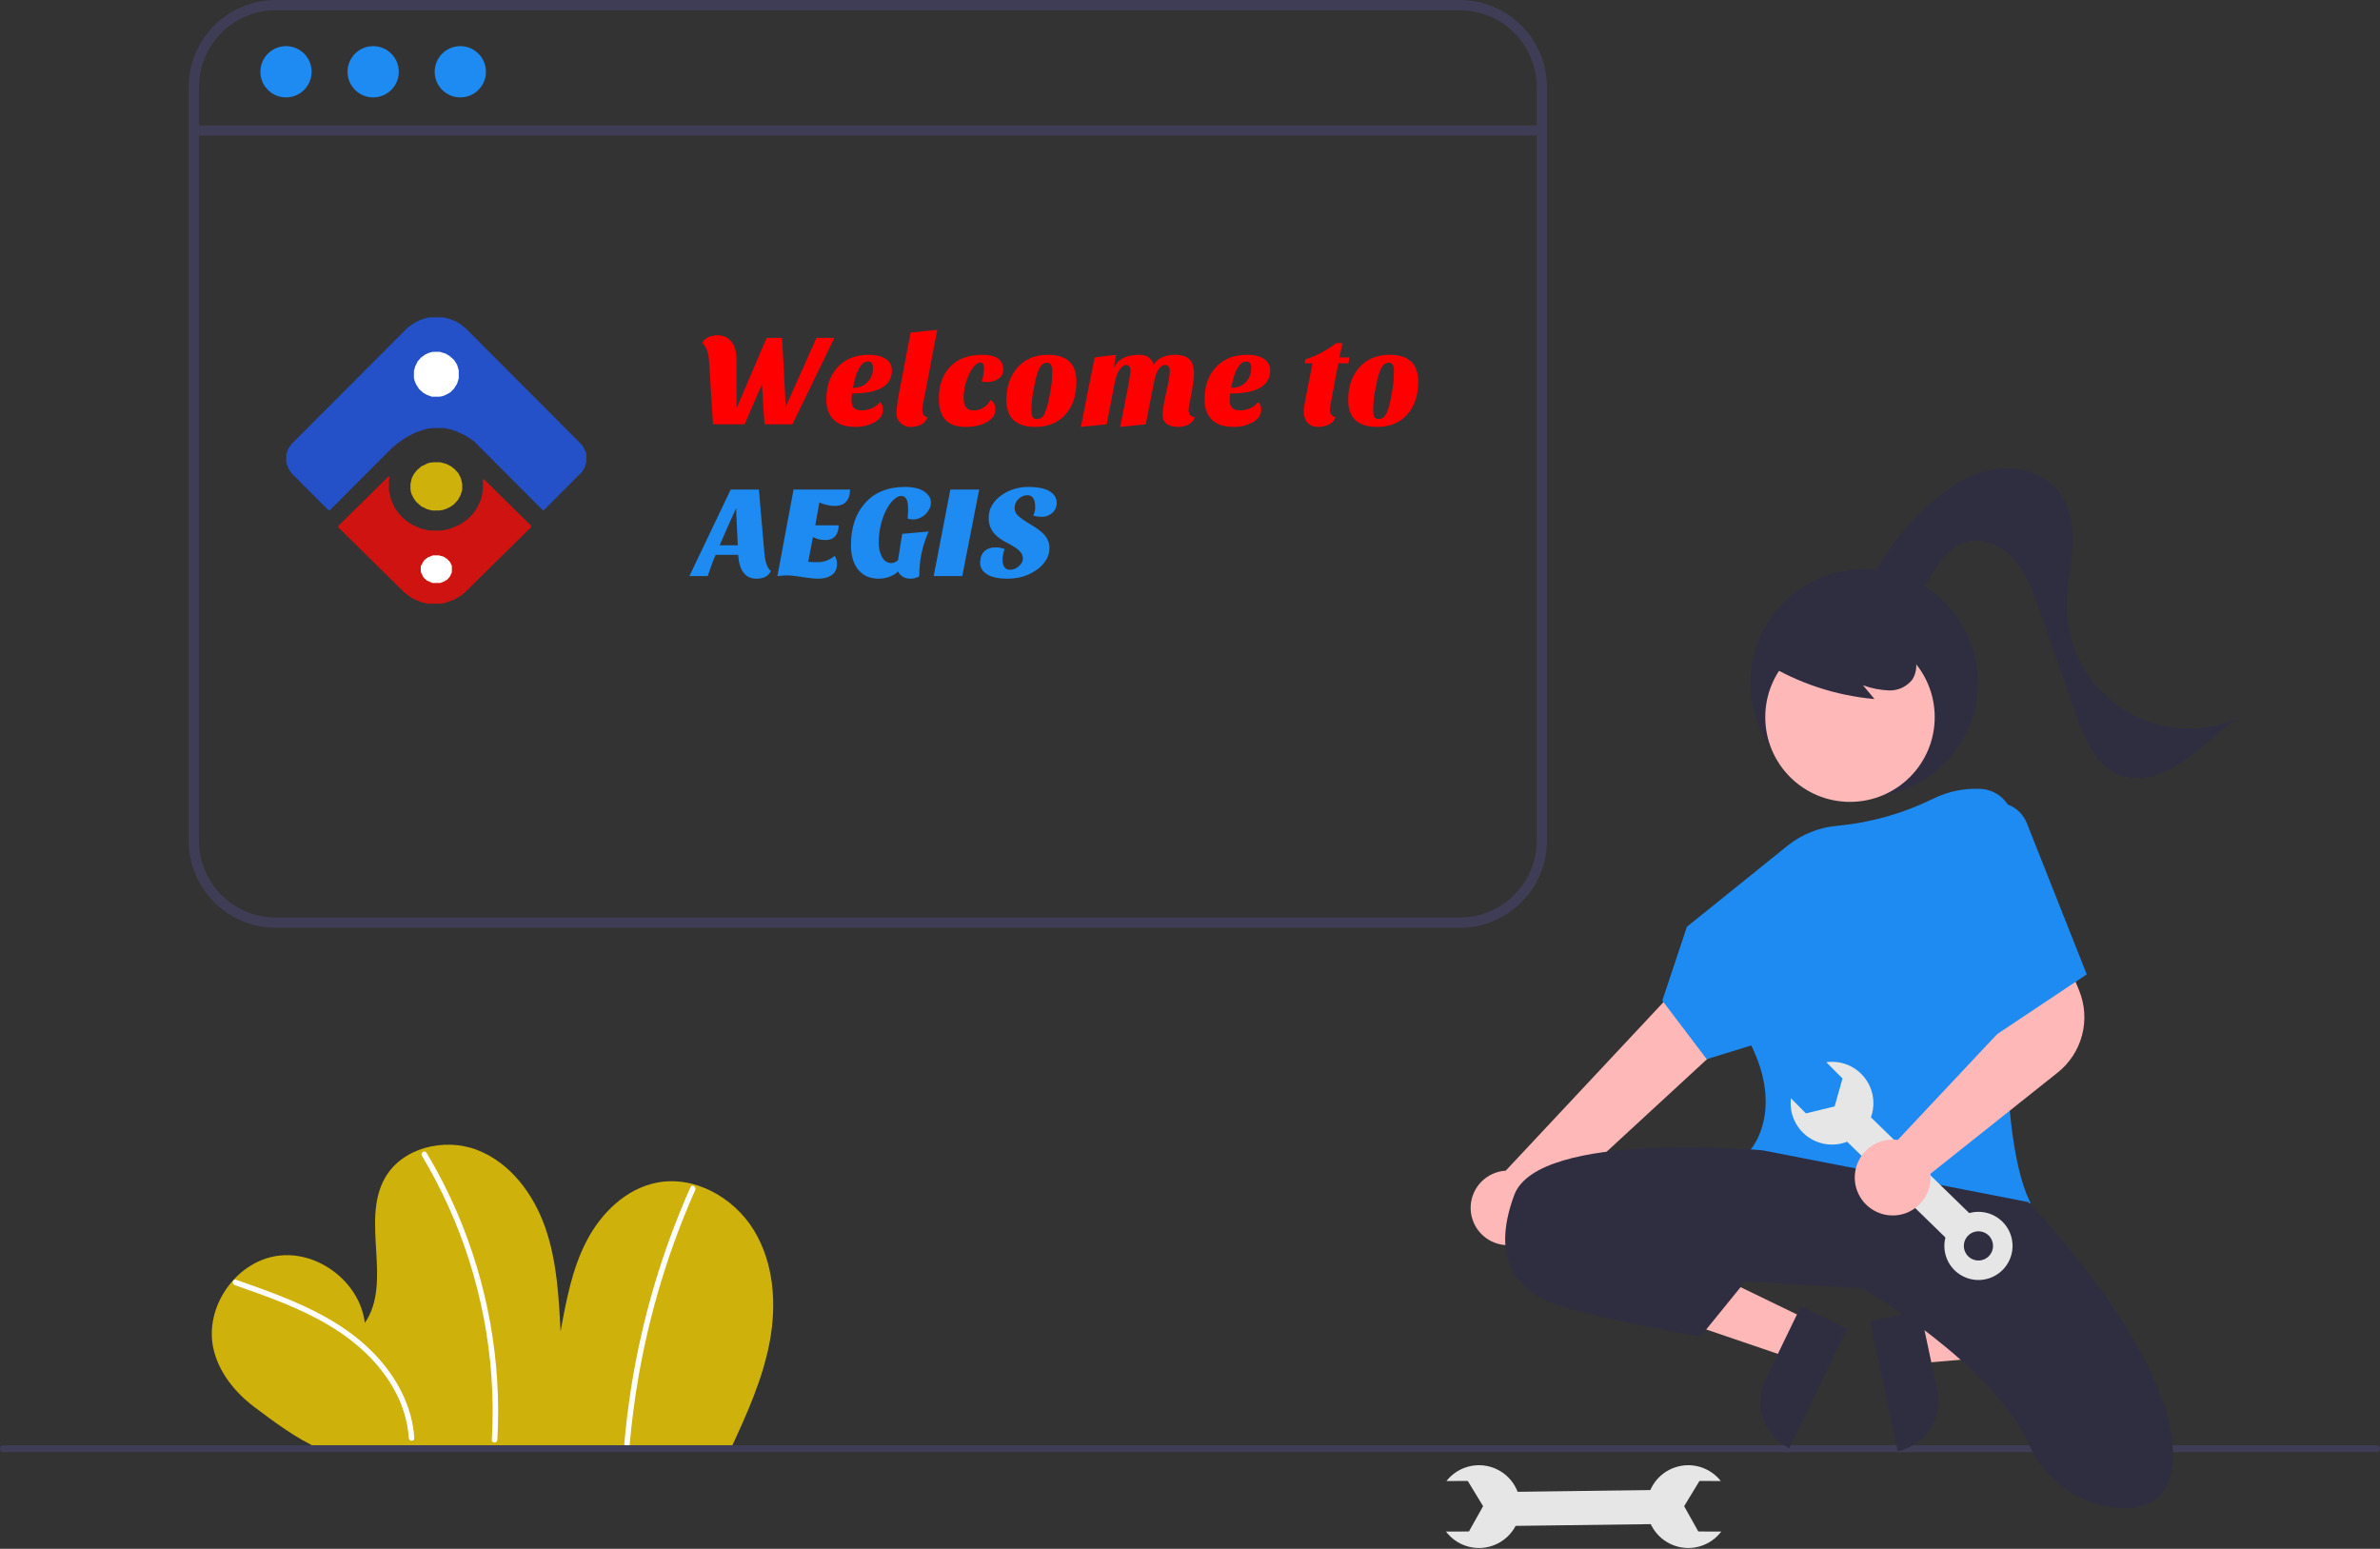 <svg width="690" height="449" viewBox="0 0 690 449" fill="none" xmlns="http://www.w3.org/2000/svg">
<rect x="0" y="0" width="690" height="449" fill="#333333" stroke="none"/>
<g clip-path="url(#clip0_89_430)">
<path d="M211.815 420.111C216.484 410.027 221.149 399.794 223.175 388.869C225.201 377.943 224.351 366.086 218.548 356.609C212.745 347.133 201.32 340.707 190.416 342.849C181.461 344.609 174.27 351.662 170.06 359.759C165.849 367.856 164.16 376.989 162.522 385.968C161.993 375.767 161.433 365.403 158.045 355.768C154.656 346.132 147.984 337.153 138.475 333.425C128.966 329.696 116.596 332.628 111.585 341.528C104.524 354.066 113.886 371.653 105.767 383.534C104.375 371.617 91.912 362.201 80.068 364.118C68.224 366.034 59.367 378.899 61.804 390.647C63.254 397.638 68.023 403.584 73.725 407.879C79.428 412.175 86.06 417.154 92.62 419.969L211.815 420.111Z" fill="#CEB10A"/>
<path d="M68.022 372.538C77.431 375.827 86.925 379.153 95.515 384.294C103.213 388.902 110.068 395.106 114.397 403.051C116.769 407.313 118.177 412.044 118.523 416.909C118.585 417.927 120.177 417.934 120.114 416.909C119.558 407.848 115.142 399.556 109.027 392.999C102.323 385.809 93.636 380.898 84.666 377.088C79.348 374.829 73.898 372.909 68.445 371.003C67.477 370.665 67.06 372.202 68.022 372.538Z" fill="white"/>
<path d="M122.291 335.005C128.071 344.634 132.7 354.91 136.082 365.62C139.471 376.327 141.605 387.39 142.443 398.589C142.906 404.857 142.957 411.15 142.594 417.425C142.535 418.449 144.127 418.445 144.186 417.425C144.828 406.111 144.143 394.76 142.146 383.605C140.151 372.451 136.873 361.565 132.377 351.165C129.853 345.323 126.943 339.656 123.665 334.201C123.555 334.027 123.381 333.902 123.18 333.853C122.98 333.804 122.768 333.835 122.59 333.939C122.412 334.043 122.281 334.213 122.225 334.411C122.169 334.61 122.193 334.823 122.291 335.005Z" fill="white"/>
<path d="M200.19 344.147C192.014 362.518 186.26 381.873 183.074 401.726C182.179 407.302 181.486 412.906 180.996 418.538C180.907 419.558 182.499 419.552 182.587 418.538C184.321 398.729 188.602 379.226 195.325 360.512C197.214 355.251 199.294 350.064 201.564 344.951C201.976 344.023 200.605 343.212 200.19 344.147Z" fill="white"/>
<path d="M482.472 441.792L482.344 431.91L435.759 432.513L435.887 442.394L482.472 441.792Z" fill="#E6E6E6"/>
<path d="M499.024 443.996L492.371 443.977L488.259 436.64L492.704 429.327L498.885 429.345C497.337 427.376 495.212 425.941 492.807 425.24C490.402 424.54 487.838 424.61 485.475 425.44C483.112 426.27 481.068 427.819 479.629 429.87C478.191 431.92 477.43 434.37 477.454 436.874C477.477 439.379 478.284 441.814 479.761 443.836C481.239 445.859 483.312 447.369 485.69 448.155C488.069 448.94 490.633 448.961 493.025 448.215C495.416 447.47 497.514 445.994 499.024 443.996Z" fill="#E6E6E6"/>
<path d="M419.211 443.996L425.864 443.977L429.976 436.64L425.531 429.327L419.35 429.345C420.898 427.376 423.023 425.941 425.428 425.24C427.833 424.54 430.397 424.61 432.76 425.44C435.123 426.27 437.167 427.819 438.606 429.87C440.044 431.92 440.805 434.37 440.781 436.874C440.758 439.379 439.951 441.814 438.473 443.836C436.996 445.859 434.923 447.369 432.545 448.155C430.166 448.94 427.602 448.961 425.21 448.215C422.819 447.47 420.721 445.994 419.211 443.996Z" fill="#E6E6E6"/>
<path d="M689 420.969H1C0.735 420.969 0.48 420.863 0.293 420.676C0.105 420.488 0 420.234 0 419.969C0 419.704 0.105 419.449 0.293 419.262C0.48 419.074 0.735 418.969 1 418.969H689C689.265 418.969 689.52 419.074 689.707 419.262C689.895 419.449 690 419.704 690 419.969C690 420.234 689.895 420.488 689.707 420.676C689.52 420.863 689.265 420.969 689 420.969Z" fill="#3F3D56"/>
<path d="M540.484 230.969C558.71 230.969 573.484 216.194 573.484 197.969C573.484 179.743 558.71 164.969 540.484 164.969C522.259 164.969 507.484 179.743 507.484 197.969C507.484 216.194 522.259 230.969 540.484 230.969Z" fill="#2F2E41"/>
<path d="M553.859 383.227L556.401 395.22L603.871 391.125L600.12 373.424L553.859 383.227Z" fill="#FFB8B8"/>
<path d="M550.164 420.709L542.176 383.015L556.74 379.929L561.641 403.059C562.46 406.922 561.71 410.951 559.558 414.261C557.406 417.571 554.027 419.89 550.164 420.709Z" fill="#2F2E41"/>
<path d="M524.119 382.586L518.776 393.621L473.672 378.264L481.558 361.979L524.119 382.586Z" fill="#FFB8B8"/>
<path d="M511.808 399.976L522.112 378.695L535.51 385.183L518.719 419.863C516.96 419.011 515.385 417.82 514.085 416.36C512.786 414.899 511.787 413.197 511.145 411.351C510.503 409.504 510.231 407.549 510.345 405.597C510.459 403.646 510.956 401.736 511.808 399.976Z" fill="#2F2E41"/>
<path d="M435.26 360.792C436.804 361.08 438.392 361.025 439.913 360.632C441.433 360.24 442.849 359.518 444.061 358.519C445.273 357.52 446.25 356.267 446.926 354.849C447.601 353.431 447.957 351.883 447.969 350.312L522.342 281.741L503.873 267.436L436.535 339.379C433.895 339.534 431.404 340.652 429.534 342.521C427.663 344.39 426.543 346.88 426.386 349.519C426.229 352.159 427.046 354.764 428.681 356.842C430.316 358.92 432.657 360.325 435.26 360.792Z" fill="#FFB8B8"/>
<path d="M536.342 232.46C549.907 232.46 560.903 221.464 560.903 207.899C560.903 194.334 549.907 183.338 536.342 183.338C522.778 183.338 511.781 194.334 511.781 207.899C511.781 221.464 522.778 232.46 536.342 232.46Z" fill="#FFB8B8"/>
<path d="M558.387 352.272C541.159 352.273 520.409 348.644 507.609 333.795L507.32 333.461L507.617 333.133C507.714 333.026 517.131 322.264 507.728 303.072L494.8 307.049L481.93 290.06L489.059 268.671L518.237 245.167C522.418 241.818 527.507 239.801 532.847 239.378C542.512 238.444 551.926 235.763 560.632 231.465C564.616 229.53 569.004 228.571 573.432 228.667L574.006 228.683C575.352 228.721 576.677 229.032 577.9 229.597C579.123 230.162 580.218 230.97 581.12 231.971C582.021 232.973 582.71 234.146 583.144 235.422C583.579 236.697 583.749 238.047 583.646 239.39C581.668 265.02 578.174 326.934 588.438 348.252L588.703 348.803L588.111 348.953C578.355 351.148 568.387 352.261 558.387 352.272Z" fill="#1D8BF1"/>
<path d="M510.987 333.469C510.987 333.469 445.987 327.469 438.987 346.469C431.987 365.469 439.987 374.469 451.987 378.469C463.987 382.469 492.987 387.469 492.987 387.469L505.987 371.469L539.987 373.469C539.987 373.469 577.871 395.443 588.346 418.943C590.593 424.029 594.177 428.411 598.716 431.622C603.255 434.834 608.58 436.755 614.124 437.182C622.522 437.766 629.987 434.594 629.987 421.469C629.987 391.469 587.987 348.469 587.987 348.469L510.987 333.469Z" fill="#2F2E41"/>
<path d="M461.484 362.969C461.484 362.969 478.484 357.969 505.484 370.969Z" fill="#2F2E41"/>
<path d="M511.844 192.234C521.436 198.09 532.249 201.653 543.443 202.646L540.112 198.655C542.537 199.552 545.089 200.059 547.673 200.157C548.967 200.194 550.251 199.928 551.423 199.379C552.596 198.831 553.623 198.015 554.423 196.998C555.076 195.941 555.464 194.742 555.554 193.503C555.644 192.264 555.433 191.022 554.938 189.883C553.923 187.609 552.343 185.634 550.349 184.144C546.814 181.348 542.642 179.469 538.205 178.676C533.768 177.883 529.203 178.2 524.918 179.599C521.979 180.477 519.347 182.166 517.323 184.471C516.328 185.633 515.637 187.023 515.312 188.517C514.987 190.011 515.038 191.563 515.46 193.032" fill="#2F2E41"/>
<path d="M540.312 172.603C544.677 162.47 551.209 153.417 559.449 146.082C564.741 141.379 570.922 137.338 577.896 136.119C584.869 134.899 592.729 136.989 597.006 142.63C600.504 147.243 601.158 153.423 600.773 159.199C600.388 164.975 599.097 170.696 599.22 176.483C599.346 182.389 600.945 188.169 603.872 193.3C606.799 198.431 610.961 202.749 615.98 205.864C620.999 208.978 626.717 210.789 632.614 211.134C638.511 211.478 644.4 210.344 649.747 207.834C643.726 211.163 639.033 216.432 633.443 220.442C627.852 224.453 620.48 227.203 614.13 224.553C607.412 221.749 604.331 214.133 601.924 207.263L591.192 176.623C589.368 171.415 587.453 166.052 583.73 161.978C580.007 157.904 573.966 155.421 568.841 157.469C564.957 159.021 562.428 162.727 560.211 166.273C557.993 169.819 555.654 173.593 551.907 175.452C548.161 177.312 542.609 176.167 541.384 172.168" fill="#2F2E41"/>
<path d="M539.623 321.192L532.727 328.27L566.093 360.783L572.99 353.706L539.623 321.192Z" fill="#E6E6E6"/>
<path d="M566.508 354.288C565.144 355.688 564.225 357.461 563.869 359.383C563.512 361.304 563.734 363.289 564.505 365.085C565.276 366.881 566.563 368.408 568.202 369.472C569.841 370.537 571.759 371.092 573.713 371.067C575.668 371.041 577.571 370.437 579.182 369.33C580.793 368.223 582.039 366.664 582.764 364.848C583.488 363.033 583.658 361.044 583.252 359.132C582.846 357.22 581.882 355.471 580.482 354.107C578.605 352.278 576.078 351.27 573.458 351.304C570.837 351.337 568.337 352.411 566.508 354.288ZM576.619 364.141C576.034 364.741 575.285 365.154 574.465 365.328C573.646 365.502 572.793 365.429 572.015 365.119C571.238 364.808 570.569 364.274 570.095 363.583C569.62 362.893 569.361 362.077 569.351 361.24C569.34 360.402 569.577 359.58 570.034 358.878C570.49 358.175 571.145 357.624 571.914 357.293C572.684 356.963 573.534 356.868 574.358 357.021C575.182 357.174 575.941 357.567 576.541 358.152C577.346 358.936 577.806 360.007 577.82 361.13C577.835 362.253 577.403 363.336 576.619 364.141Z" fill="#E6E6E6"/>
<path d="M529.479 307.929L534.17 312.647L531.89 320.743L523.576 322.77L519.218 318.387C518.92 320.874 519.408 323.392 520.613 325.587C521.819 327.783 523.681 329.547 525.939 330.63C528.197 331.714 530.738 332.065 533.205 331.632C535.672 331.199 537.942 330.005 539.696 328.217C541.451 326.429 542.601 324.137 542.987 321.662C543.373 319.187 542.975 316.654 541.848 314.417C540.722 312.179 538.923 310.351 536.705 309.187C534.487 308.024 531.96 307.584 529.479 307.929Z" fill="#E6E6E6"/>
<path d="M548.738 352.358C548.314 352.358 547.891 352.334 547.47 352.288C545.001 352.001 542.702 350.889 540.945 349.132C539.187 347.375 538.076 345.075 537.79 342.606C537.614 341.066 537.766 339.507 538.235 338.029C538.704 336.552 539.48 335.19 540.512 334.034C541.544 332.877 542.809 331.952 544.224 331.318C545.638 330.684 547.171 330.357 548.721 330.356C549.211 330.359 549.701 330.396 550.187 330.466L583.765 294.721L580.26 283.036L597.865 275.145L602.799 287.205C604.452 291.29 604.744 295.799 603.631 300.064C602.519 304.328 600.06 308.12 596.622 310.877L559.661 340.278C559.7 340.636 559.72 340.996 559.721 341.356C559.72 342.903 559.393 344.433 558.762 345.845C558.13 347.257 557.209 348.521 556.057 349.553C554.051 351.366 551.442 352.366 548.738 352.358Z" fill="#FFB8B8"/>
<path d="M574.984 233.469C576.149 232.952 577.405 232.675 578.679 232.655C579.953 232.636 581.218 232.874 582.397 233.356C583.577 233.837 584.647 234.552 585.543 235.458C586.439 236.364 587.143 237.441 587.612 238.625L604.984 282.469L577.984 300.469L574.984 233.469Z" fill="#1D8BF1"/>
<path d="M448.49 243.707V25.262C448.48 18.565 445.816 12.145 441.08 7.41C436.345 2.674 429.925 0.009 423.228 0H79.958C73.26 0.009 66.841 2.674 62.105 7.41C57.369 12.145 54.705 18.565 54.695 25.262V243.707C54.705 250.404 57.369 256.824 62.105 261.56C66.841 266.295 73.26 268.96 79.958 268.969H423.228C429.925 268.96 436.345 266.295 441.08 261.56C445.816 256.824 448.48 250.404 448.49 243.707ZM79.958 265.997C74.048 265.99 68.383 263.639 64.204 259.461C60.025 255.282 57.675 249.616 57.667 243.707V25.262C57.675 19.353 60.025 13.687 64.204 9.509C68.383 5.33 74.048 2.979 79.958 2.972H423.228C429.137 2.979 434.803 5.33 438.981 9.509C443.16 13.687 445.511 19.353 445.518 25.262V243.707C445.511 249.616 443.16 255.282 438.981 259.461C434.803 263.639 429.137 265.99 423.228 265.997H79.958Z" fill="#3F3D56"/>
<path d="M445.516 39.304H57.666C57.272 39.304 56.894 39.148 56.615 38.869C56.336 38.59 56.18 38.212 56.18 37.818C56.18 37.424 56.336 37.046 56.615 36.767C56.894 36.489 57.272 36.332 57.666 36.332H445.516C445.91 36.332 446.288 36.489 446.567 36.767C446.846 37.046 447.002 37.424 447.002 37.818C447.002 38.212 446.846 38.59 446.567 38.869C446.288 39.148 445.91 39.304 445.516 39.304Z" fill="#3F3D56"/>
<path d="M82.922 28.235C87.026 28.235 90.352 24.909 90.352 20.805C90.352 16.702 87.026 13.375 82.922 13.375C78.819 13.375 75.492 16.702 75.492 20.805C75.492 24.909 78.819 28.235 82.922 28.235Z" fill="#1D8BF1"/>
<path d="M108.188 28.235C112.291 28.235 115.618 24.909 115.618 20.805C115.618 16.702 112.291 13.375 108.188 13.375C104.084 13.375 100.758 16.702 100.758 20.805C100.758 24.909 104.084 28.235 108.188 28.235Z" fill="#1D8BF1"/>
<path d="M133.454 28.235C137.557 28.235 140.884 24.909 140.884 20.805C140.884 16.702 137.557 13.375 133.454 13.375C129.35 13.375 126.023 16.702 126.023 20.805C126.023 24.909 129.35 28.235 133.454 28.235Z" fill="#1D8BF1"/>
<path d="M124.931 92H128.571L130.455 92.503L132.087 93.133L133.719 94.139L134.974 95.146L168.87 129.124L169.874 131.137L170 131.64V133.906L169.498 135.542L168.745 136.8L157.571 148L156.693 147.245L137.234 127.739L134.597 126.103L132.463 125.097L130.58 124.467L128.697 124.09H125.433L123.55 124.342L120.537 125.348L117.649 126.858L115.641 128.243L113.883 129.627L95.554 148L95.052 147.748L84.507 137.178L83.753 136.045L83.126 134.535L83 133.906V131.64L83.628 130.004L84.381 128.872L118.277 94.894L119.909 93.762L121.792 92.755L123.801 92.126L124.931 92Z" fill="#2450C8"/>
<path d="M112.764 138L112.891 138.502L112.764 139.505V142.264L113.4 144.898L114.418 147.156L115.564 148.786L116.709 150.041L117.855 151.044L119.636 152.173L121.927 153.176L123.836 153.678L124.855 153.803H128.036L130.455 153.302L132.873 152.298L134.527 151.295L135.927 150.166L136.945 149.163L138.218 147.407L139.236 145.275L139.745 143.644L140 141.763V138.753L140.891 139.505L154 152.424L153.873 152.925L134.782 171.739L133.509 172.742L131.6 173.871L129.436 174.624L128.673 174.875L127.655 175H123.964L121.927 174.498L120.4 173.871L119 173.119L117.218 171.739L98 152.8L98.254 152.298L112.764 138Z" fill="#CF1310"/>
<path d="M125.75 134H127.625L129.375 134.487L130.625 135.096L131.75 135.948L132.875 137.165L133.625 138.626L134 140.33V142.035L133.5 143.617L132.75 144.957L131.625 146.174L130.625 146.904L129.375 147.513L128.25 147.878L127.25 148H125.375L123.875 147.635L122.125 146.783L120.625 145.443L119.875 144.348L119.375 143.374L119.125 142.643L119 141.67V140.33L119.375 138.626L120 137.409L120.875 136.313L122.125 135.217L123.875 134.365L124.625 134.122L125.75 134Z" fill="#CEB10A"/>
<path d="M125.448 102H127.552L129.162 102.495L130.4 103.238L131.638 104.352L132.505 105.714L133 107.324V109.676L132.505 111.286L131.638 112.648L130.524 113.762L129.162 114.505L128.171 114.876L127.429 115H125.2L123.838 114.505L122.724 113.886L121.486 112.771L120.619 111.41L120.124 110.171L120 109.552V107.571L120.371 106.21L121.114 104.724L122.105 103.61L123.343 102.743L124.457 102.248L125.448 102Z" fill="white"/>
<path d="M125.493 161H127.239L128.582 161.358L129.657 162.075L130.463 162.91L131 163.985V165.896L130.463 167.09L129.657 168.045L128.313 168.761L127.642 169H125.358L123.746 168.284L122.806 167.448L122.134 166.134L122 165.537V164.104L122.94 162.433L124.015 161.597L125.493 161Z" fill="white"/>
<path d="M203.596 99.44C203.951 98.731 204.508 98.186 205.268 97.806C206.053 97.401 206.978 97.198 208.042 97.198C209.714 97.198 211.044 97.806 212.032 99.022C213.045 100.213 213.552 102.125 213.552 104.76V118.326L222.254 97.958H226.738L227.764 117.186L227.65 118.288L236.694 97.958H241.9L229.74 123H221.646L220.886 111.448L215.87 123H206.712L205.572 104.76C205.496 103.392 205.268 102.265 204.888 101.378C204.533 100.466 204.103 99.82 203.596 99.44ZM255.034 116.578C255.667 117.009 255.984 117.705 255.984 118.668C255.984 119.605 255.743 120.378 255.262 120.986C254.781 121.594 254.147 122.101 253.362 122.506C251.741 123.342 250.056 123.76 248.308 123.76C246.56 123.76 245.167 123.57 244.128 123.19C243.115 122.81 242.266 122.265 241.582 121.556C240.239 120.213 239.568 118.313 239.568 115.856C239.568 112.031 240.607 108.953 242.684 106.622C244.913 104.114 247.966 102.86 251.842 102.86C254.249 102.86 256.047 103.367 257.238 104.38C258.125 105.14 258.568 106.141 258.568 107.382C258.568 111.841 254.717 114.07 247.016 114.07C246.915 114.729 246.864 115.337 246.864 115.894C246.864 117.059 247.117 117.87 247.624 118.326C248.156 118.757 248.903 118.972 249.866 118.972C250.829 118.972 251.817 118.757 252.83 118.326C253.869 117.87 254.603 117.287 255.034 116.578ZM247.282 112.436C249.081 112.436 250.499 111.879 251.538 110.764C252.577 109.7 253.096 108.319 253.096 106.622C253.096 106.039 252.982 105.596 252.754 105.292C252.551 104.963 252.235 104.798 251.804 104.798C251.373 104.798 250.968 104.887 250.588 105.064C250.233 105.216 249.866 105.571 249.486 106.128C248.549 107.395 247.814 109.497 247.282 112.436ZM268.951 120.91C268.165 122.81 266.519 123.76 264.011 123.76C262.744 123.76 261.705 123.317 260.895 122.43C260.236 121.695 259.907 120.91 259.907 120.074C259.907 118.174 260.35 115.147 261.237 110.992L264.011 96.4L271.725 95.64L268.039 114.868C267.608 116.743 267.393 118.009 267.393 118.668C267.393 120.112 267.912 120.859 268.951 120.91ZM290.847 107.192C290.847 108.256 290.404 109.117 289.517 109.776C288.63 110.435 287.465 110.764 286.021 110.764C285.413 110.764 284.932 110.675 284.577 110.498C284.856 109.839 285.033 109.105 285.109 108.294C285.21 107.458 285.261 106.926 285.261 106.698C285.261 105.634 284.894 105.102 284.159 105.102C283.652 105.102 283.108 105.419 282.525 106.052C281.968 106.685 281.448 107.496 280.967 108.484C279.903 110.764 279.371 113.057 279.371 115.362C279.371 116.629 279.612 117.553 280.093 118.136C280.574 118.693 281.347 118.972 282.411 118.972C283.88 118.972 285.198 118.364 286.363 117.148C286.692 116.768 286.946 116.363 287.123 115.932C288.086 116.439 288.567 117.389 288.567 118.782C288.567 120.201 287.782 121.379 286.211 122.316C284.59 123.279 282.487 123.76 279.903 123.76C274.76 123.76 272.189 121.037 272.189 115.59C272.189 111.613 273.316 108.484 275.571 106.204C277.75 103.975 280.84 102.86 284.843 102.86C288.846 102.86 290.847 104.304 290.847 107.192ZM300.141 123.76C294.568 123.76 291.781 121.138 291.781 115.894C291.781 112.17 292.807 109.105 294.859 106.698C297.038 104.139 300.014 102.86 303.789 102.86C306.525 102.86 308.59 103.493 309.983 104.76C311.376 106.027 312.073 107.99 312.073 110.65C312.073 114.703 310.984 117.908 308.805 120.264C306.677 122.595 303.789 123.76 300.141 123.76ZM301.129 107.23C300.825 107.914 300.546 108.775 300.293 109.814C300.065 110.827 299.799 112.145 299.495 113.766C299.191 115.387 299.039 117.199 299.039 119.2C299.039 119.859 299.14 120.403 299.343 120.834C299.571 121.265 299.976 121.48 300.559 121.48C301.142 121.48 301.61 121.341 301.965 121.062C302.345 120.783 302.674 120.315 302.953 119.656C303.46 118.491 303.916 116.831 304.321 114.678C304.726 112.499 304.942 110.941 304.967 110.004C305.018 109.067 305.043 108.256 305.043 107.572C305.043 106.863 304.942 106.28 304.739 105.824C304.536 105.368 304.144 105.14 303.561 105.14C303.004 105.14 302.535 105.317 302.155 105.672C301.775 106.027 301.433 106.546 301.129 107.23ZM341.668 123.76C338.603 123.76 337.07 122.569 337.07 120.188C337.07 119.149 337.285 117.629 337.716 115.628C338.172 113.601 338.476 112.183 338.628 111.372C338.983 109.523 339.16 108.307 339.16 107.724C339.16 106.432 338.679 105.786 337.716 105.786C337.083 105.786 336.462 106.229 335.854 107.116C335.246 107.977 334.803 109.282 334.524 111.03L332.168 123L324.758 123.76L326.81 113.424C327.038 112.284 327.253 111.068 327.456 109.776C327.659 108.484 327.76 107.737 327.76 107.534C327.76 106.369 327.329 105.786 326.468 105.786C325.885 105.786 325.277 106.217 324.644 107.078C324.011 107.939 323.517 109.257 323.162 111.03L320.844 123L313.358 123.76L317.348 103.62L323.542 102.86L322.896 106.698C323.555 105.33 324.492 104.355 325.708 103.772C326.924 103.164 328.482 102.86 330.382 102.86C331.471 102.86 332.371 103.126 333.08 103.658C333.789 104.19 334.258 104.887 334.486 105.748C334.917 104.861 335.677 104.165 336.766 103.658C337.881 103.126 339.109 102.86 340.452 102.86C341.82 102.86 342.833 103.012 343.492 103.316C344.176 103.595 344.721 103.975 345.126 104.456C345.81 105.343 346.152 106.597 346.152 108.218C346.152 109.814 345.81 112.271 345.126 115.59C344.771 117.211 344.594 118.326 344.594 118.934C344.594 119.517 344.759 119.985 345.088 120.34C345.443 120.695 345.873 120.897 346.38 120.948C346.127 121.809 345.557 122.493 344.67 123C343.809 123.507 342.808 123.76 341.668 123.76ZM364.692 116.578C365.326 117.009 365.642 117.705 365.642 118.668C365.642 119.605 365.402 120.378 364.92 120.986C364.439 121.594 363.806 122.101 363.02 122.506C361.399 123.342 359.714 123.76 357.966 123.76C356.218 123.76 354.825 123.57 353.786 123.19C352.773 122.81 351.924 122.265 351.24 121.556C349.898 120.213 349.226 118.313 349.226 115.856C349.226 112.031 350.265 108.953 352.342 106.622C354.572 104.114 357.624 102.86 361.5 102.86C363.907 102.86 365.706 103.367 366.896 104.38C367.783 105.14 368.226 106.141 368.226 107.382C368.226 111.841 364.376 114.07 356.674 114.07C356.573 114.729 356.522 115.337 356.522 115.894C356.522 117.059 356.776 117.87 357.282 118.326C357.814 118.757 358.562 118.972 359.524 118.972C360.487 118.972 361.475 118.757 362.488 118.326C363.527 117.87 364.262 117.287 364.692 116.578ZM356.94 112.436C358.739 112.436 360.158 111.879 361.196 110.764C362.235 109.7 362.754 108.319 362.754 106.622C362.754 106.039 362.64 105.596 362.412 105.292C362.21 104.963 361.893 104.798 361.462 104.798C361.032 104.798 360.626 104.887 360.246 105.064C359.892 105.216 359.524 105.571 359.144 106.128C358.207 107.395 357.472 109.497 356.94 112.436ZM377.965 119.2C377.965 118.516 378.142 117.313 378.497 115.59L380.511 105.33H378.269L378.421 104.19C381.461 103.278 384.45 101.707 387.389 99.478H389.213L388.301 103.62H391.265L390.923 105.33H387.997L386.059 115.59C385.73 117.161 385.565 118.212 385.565 118.744C385.565 119.96 386.097 120.695 387.161 120.948C386.908 121.809 386.325 122.493 385.413 123C384.501 123.507 383.399 123.76 382.107 123.76C380.815 123.76 379.802 123.355 379.067 122.544C378.332 121.733 377.965 120.619 377.965 119.2ZM399.223 123.76C393.65 123.76 390.863 121.138 390.863 115.894C390.863 112.17 391.889 109.105 393.941 106.698C396.12 104.139 399.096 102.86 402.871 102.86C405.607 102.86 407.672 103.493 409.065 104.76C410.458 106.027 411.155 107.99 411.155 110.65C411.155 114.703 410.066 117.908 407.887 120.264C405.759 122.595 402.871 123.76 399.223 123.76ZM400.211 107.23C399.907 107.914 399.628 108.775 399.375 109.814C399.147 110.827 398.881 112.145 398.577 113.766C398.273 115.387 398.121 117.199 398.121 119.2C398.121 119.859 398.222 120.403 398.425 120.834C398.653 121.265 399.058 121.48 399.641 121.48C400.224 121.48 400.692 121.341 401.047 121.062C401.427 120.783 401.756 120.315 402.035 119.656C402.542 118.491 402.998 116.831 403.403 114.678C403.808 112.499 404.024 110.941 404.049 110.004C404.1 109.067 404.125 108.256 404.125 107.572C404.125 106.863 404.024 106.28 403.821 105.824C403.618 105.368 403.226 105.14 402.643 105.14C402.086 105.14 401.617 105.317 401.237 105.672C400.857 106.027 400.515 106.546 400.211 107.23Z" fill="#FF0000"/>
<path d="M219.328 167.76C216.085 167.76 214.312 165.455 214.008 160.844H207.472C206.965 162.009 206.535 163.099 206.18 164.112L205.192 167H199.872L211.842 141.92H220.012L221.608 160.388C221.861 163.048 222.495 164.771 223.508 165.556C222.773 167.025 221.38 167.76 219.328 167.76ZM208.65 158.07H213.894L213.438 148.304V147.278L210.74 153.244L208.65 158.07ZM241.954 161.148C242.435 161.756 242.676 162.554 242.676 163.542C242.676 164.91 242.169 165.961 241.156 166.696C240.143 167.405 238.838 167.76 237.242 167.76C236.33 167.76 235.177 167.659 233.784 167.456C231.048 167.025 229.262 166.81 228.426 166.81C227.59 166.81 227.007 166.835 226.678 166.886C226.349 166.911 225.918 166.949 225.386 167L230.06 141.92H246.438C246.438 143.465 246.058 144.643 245.298 145.454C244.563 146.265 243.461 146.67 241.992 146.67C240.523 146.67 239.041 146.328 237.546 145.644L236.368 152.294H243.132C243.132 153.637 242.803 154.688 242.144 155.448C241.485 156.183 240.599 156.55 239.484 156.55C238.395 156.55 237.508 156.423 236.824 156.17C236.14 155.917 235.76 155.752 235.684 155.676L234.316 162.858C234.924 162.934 235.798 162.972 236.938 162.972C238.889 162.972 240.561 162.364 241.954 161.148ZM269.241 154.08C267.417 158.083 266.505 162.402 266.505 167.038C265.821 167.519 264.973 167.76 263.959 167.76C262.971 167.76 262.161 167.519 261.527 167.038C260.894 166.582 260.514 166.113 260.387 165.632C259.754 166.291 258.918 166.81 257.879 167.19C256.866 167.57 255.815 167.76 254.725 167.76C253.636 167.76 252.61 167.583 251.647 167.228C250.71 166.873 249.874 166.303 249.139 165.518C247.518 163.795 246.707 161.3 246.707 158.032C246.707 152.965 248.063 148.912 250.773 145.872C253.56 142.731 257.423 141.16 262.363 141.16C265.783 141.16 268.101 142.047 269.317 143.82C269.697 144.377 269.887 144.998 269.887 145.682C269.887 146.341 269.735 146.961 269.431 147.544C269.153 148.101 268.785 148.608 268.329 149.064C267.24 150.077 266.024 150.584 264.681 150.584C264.149 150.584 263.63 150.495 263.123 150.318C263.225 149.558 263.275 148.735 263.275 147.848C263.275 146.961 263.237 146.315 263.161 145.91C263.111 145.505 263.009 145.137 262.857 144.808C262.528 144.124 261.996 143.782 261.261 143.782C260.552 143.782 259.792 144.175 258.981 144.96C258.196 145.72 257.487 146.733 256.853 148C255.46 150.837 254.763 153.966 254.763 157.386C254.763 158.957 255.067 160.299 255.675 161.414C256.334 162.63 257.246 163.238 258.411 163.238C258.817 163.238 259.197 163.137 259.551 162.934C259.931 162.731 260.197 162.554 260.349 162.402L261.565 154.764L269.241 154.08ZM270.695 167L275.521 141.92H283.881L278.979 167H270.695ZM299.552 149.444C299.932 148.684 300.122 147.949 300.122 147.24C300.122 146.531 300.084 145.986 300.008 145.606C299.932 145.201 299.805 144.846 299.628 144.542C299.248 143.883 298.678 143.554 297.918 143.554C296.981 143.554 296.132 143.896 295.372 144.58C294.561 145.289 294.156 146.201 294.156 147.316C294.156 148.025 294.397 148.659 294.878 149.216C295.385 149.748 296.018 150.267 296.778 150.774C297.538 151.281 298.349 151.787 299.21 152.294C300.071 152.801 300.882 153.358 301.642 153.966C303.39 155.359 304.264 156.993 304.264 158.868C304.264 160.135 303.922 161.313 303.238 162.402C302.579 163.466 301.693 164.391 300.578 165.176C298.146 166.899 295.321 167.76 292.104 167.76C289.495 167.76 287.519 167.342 286.176 166.506C284.833 165.645 284.162 164.568 284.162 163.276C284.162 160.971 285.061 159.527 286.86 158.944C287.367 158.767 288 158.678 288.76 158.678C289.545 158.678 290.381 158.843 291.268 159.172C290.863 160.211 290.66 161.199 290.66 162.136C290.66 164.163 291.382 165.176 292.826 165.176C293.763 165.176 294.612 164.834 295.372 164.15C296.157 163.466 296.55 162.744 296.55 161.984C296.55 161.199 296.297 160.527 295.79 159.97C295.309 159.413 294.701 158.919 293.966 158.488C293.231 158.032 292.433 157.589 291.572 157.158C290.736 156.727 289.951 156.208 289.216 155.6C287.493 154.207 286.632 152.395 286.632 150.166C286.632 148.722 286.987 147.443 287.696 146.328C288.405 145.188 289.33 144.238 290.47 143.478C292.75 141.933 295.283 141.16 298.07 141.16C300.882 141.16 302.959 141.578 304.302 142.414C305.67 143.25 306.354 144.377 306.354 145.796C306.354 147.037 305.873 148.051 304.91 148.836C304.074 149.495 303.149 149.824 302.136 149.824C301.123 149.824 300.261 149.697 299.552 149.444Z" fill="#1D8BF1"/>
</g>
<defs>
<clipPath id="clip0_89_430">
<rect width="690" height="448.759" fill="white"/>
</clipPath>
</defs>
</svg>
